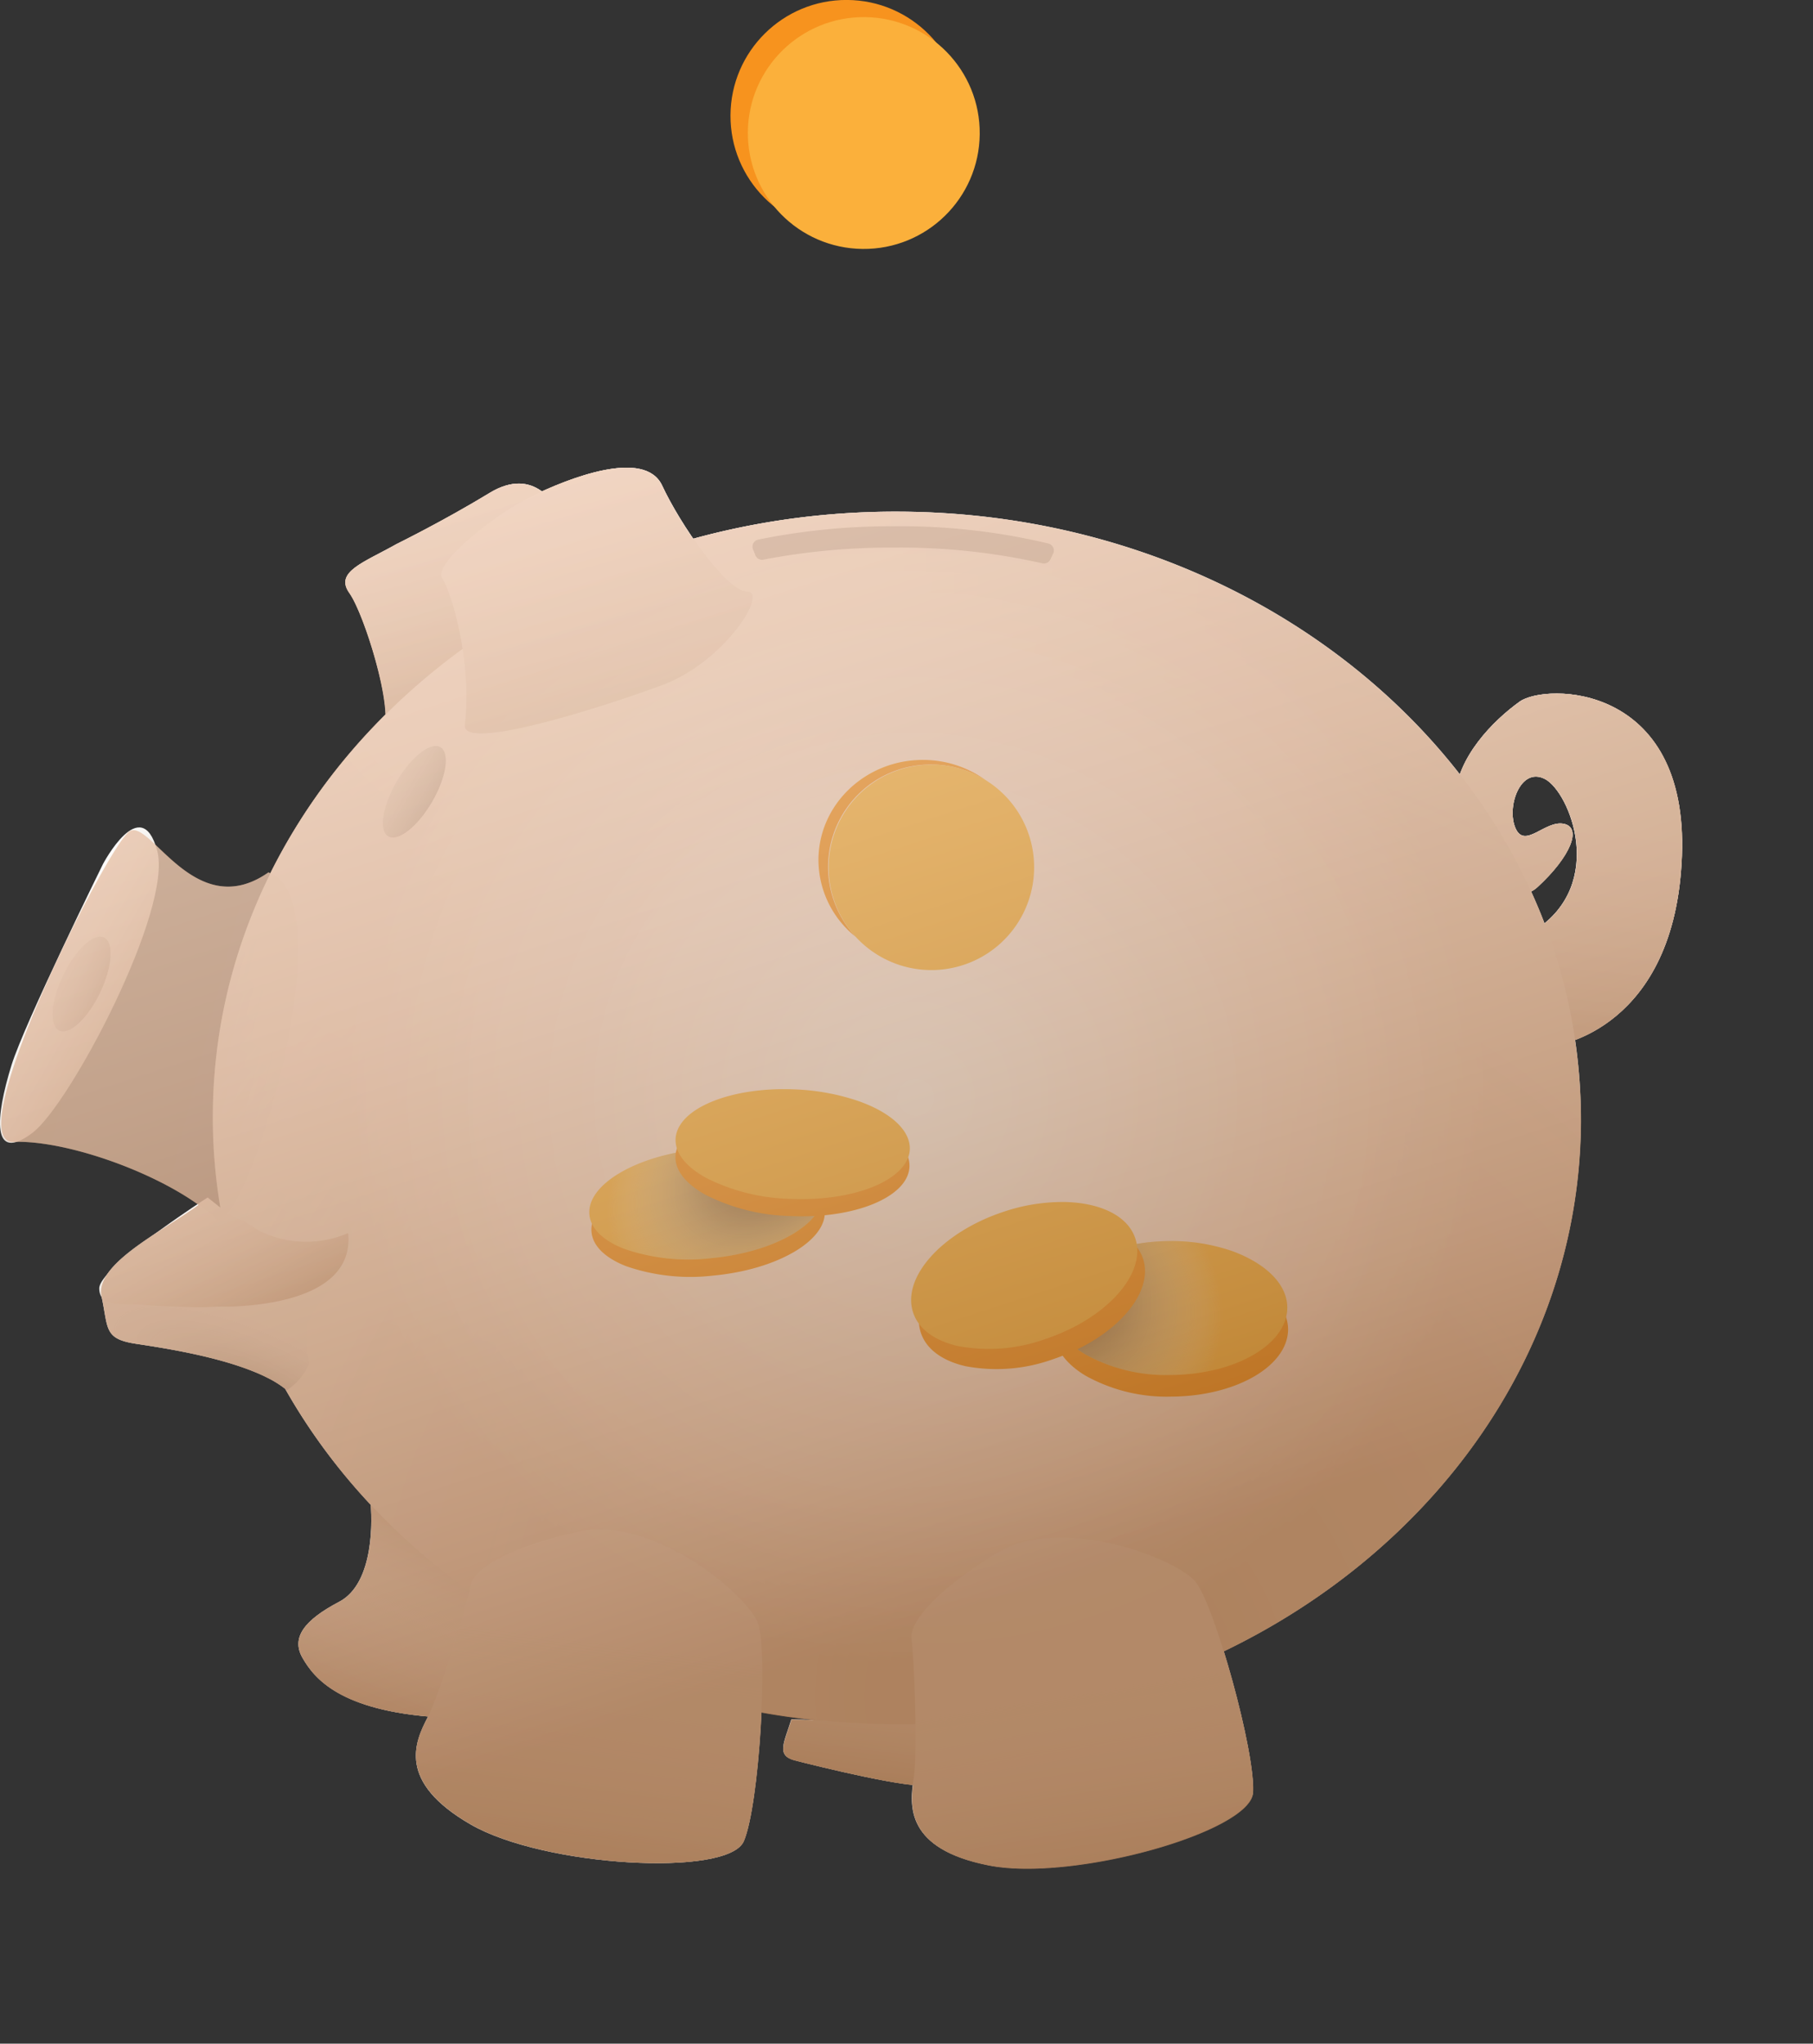 <svg xmlns="http://www.w3.org/2000/svg" xmlns:xlink="http://www.w3.org/1999/xlink" viewBox="0 0 301.04 339.4"><rect x="0" y="0" width="301.04" height="339.4" fill="#333333" stroke="none"/><defs><style>.cls-1{isolation:isolate;}.cls-2{fill:#e6e6e6;}.cls-3{fill:url(#Unbenannter_Verlauf_12);}.cls-4{fill:url(#Unbenannter_Verlauf_12-2);}.cls-21,.cls-25,.cls-26,.cls-5,.cls-8{mix-blend-mode:multiply;}.cls-5{fill:url(#Unbenannter_Verlauf_16);}.cls-6{fill:url(#Unbenannter_Verlauf_16-2);}.cls-7{fill:#f2f2f2;}.cls-8{opacity:0.8;fill:url(#Unbenannter_Verlauf_5);}.cls-9{fill:url(#Unbenannter_Verlauf_252);}.cls-10{fill:url(#Unbenannter_Verlauf_19);}.cls-11{fill:url(#Unbenannter_Verlauf_3);}.cls-12{fill:url(#Unbenannter_Verlauf_7);}.cls-13{fill:url(#Unbenannter_Verlauf_16-3);}.cls-14{fill:url(#Unbenannter_Verlauf_143);}.cls-15{fill:url(#Unbenannter_Verlauf_14);}.cls-16{fill:url(#Unbenannter_Verlauf_30);}.cls-17{fill:url(#Unbenannter_Verlauf_51);}.cls-18{fill:url(#Unbenannter_Verlauf_14-2);}.cls-19{fill:url(#Unbenannter_Verlauf_42);}.cls-20{fill:gray;}.cls-21{fill:#f9bc93;opacity:0.72;}.cls-22{fill:url(#Unbenannter_Verlauf_32);}.cls-23{fill:#f7931e;}.cls-24{fill:#fbb03b;}.cls-25{fill:url(#Unbenannter_Verlauf_254);}.cls-26{fill:url(#Unbenannter_Verlauf_254-2);}.cls-27{opacity:0.44;mix-blend-mode:overlay;fill:url(#Unbenannter_Verlauf_16-4);}</style><linearGradient id="Unbenannter_Verlauf_12" x1="324.44" y1="475.6" x2="304.29" y2="522.69" gradientTransform="translate(2.48 -2.2) rotate(0.32)" gradientUnits="userSpaceOnUse"><stop offset="0" stop-color="#603813"/><stop offset="0.02" stop-color="#694421" stop-opacity="0.94"/><stop offset="0.19" stop-color="#b6a595" stop-opacity="0.49"/><stop offset="0.33" stop-color="#e5e0dc" stop-opacity="0.2"/><stop offset="0.42" stop-color="#f6f6f6" stop-opacity="0.1"/><stop offset="0.52" stop-color="#d9d1ca" stop-opacity="0.26"/><stop offset="0.83" stop-color="#816246" stop-opacity="0.72"/><stop offset="1" stop-color="#603813" stop-opacity="0.9"/></linearGradient><linearGradient id="Unbenannter_Verlauf_12-2" x1="395.97" y1="484.24" x2="390.42" y2="533.92" xlink:href="#Unbenannter_Verlauf_12"/><linearGradient id="Unbenannter_Verlauf_16" x1="504" y1="419.59" x2="509.55" y2="360.56" gradientTransform="translate(2.48 -2.2) rotate(0.32)" gradientUnits="userSpaceOnUse"><stop offset="0" stop-color="#603813"/><stop offset="0.1" stop-color="#816144"/><stop offset="0.23" stop-color="#a28b75"/><stop offset="0.35" stop-color="#bfaea0"/><stop offset="0.47" stop-color="#d6ccc2"/><stop offset="0.6" stop-color="#e8e2dd"/><stop offset="0.73" stop-color="#f5f2f0"/><stop offset="0.86" stop-color="#fcfcfb"/><stop offset="1" stop-color="#fff"/></linearGradient><linearGradient id="Unbenannter_Verlauf_16-2" x1="333.69" y1="356.4" x2="316.74" y2="294.41" xlink:href="#Unbenannter_Verlauf_16"/><radialGradient id="Unbenannter_Verlauf_5" cx="424.24" cy="508.74" r="242.97" gradientTransform="translate(2.48 -2.2) rotate(0.32)" gradientUnits="userSpaceOnUse"><stop offset="0" stop-color="#754c24" stop-opacity="0.5"/><stop offset="1" stop-color="#fff" stop-opacity="0"/></radialGradient><radialGradient id="Unbenannter_Verlauf_252" cx="343.98" cy="321.72" r="131.59" gradientTransform="translate(2.48 -2.2) rotate(0.32)" gradientUnits="userSpaceOnUse"><stop offset="0" stop-color="#fff"/><stop offset="0.48" stop-color="#fff" stop-opacity="0.53"/><stop offset="1" stop-color="#fff" stop-opacity="0"/></radialGradient><radialGradient id="Unbenannter_Verlauf_19" cx="400.97" cy="409.64" r="94.98" gradientTransform="translate(945.2 228.98) rotate(115.36) scale(1 0.99)" gradientUnits="userSpaceOnUse"><stop offset="0" stop-color="#fff"/><stop offset="0.25" stop-color="#fff" stop-opacity="0.99"/><stop offset="0.38" stop-color="#fff" stop-opacity="0.96"/><stop offset="0.49" stop-color="#fff" stop-opacity="0.9"/><stop offset="0.59" stop-color="#fff" stop-opacity="0.83"/><stop offset="0.68" stop-color="#fff" stop-opacity="0.73"/><stop offset="0.76" stop-color="#fff" stop-opacity="0.61"/><stop offset="0.83" stop-color="#fff" stop-opacity="0.46"/><stop offset="0.9" stop-color="#fff" stop-opacity="0.29"/><stop offset="0.97" stop-color="#fff" stop-opacity="0.1"/><stop offset="1" stop-color="#fff" stop-opacity="0"/></radialGradient><linearGradient id="Unbenannter_Verlauf_3" x1="420.66" y1="471.02" x2="435.18" y2="559.92" gradientTransform="translate(2.48 -2.2) rotate(0.32)" gradientUnits="userSpaceOnUse"><stop offset="0.42" stop-color="#f6f6f6" stop-opacity="0.1"/><stop offset="0.52" stop-color="#d9d1ca" stop-opacity="0.26"/><stop offset="0.83" stop-color="#816246" stop-opacity="0.72"/><stop offset="1" stop-color="#603813" stop-opacity="0.9"/></linearGradient><linearGradient id="Unbenannter_Verlauf_7" x1="342.55" y1="554.98" x2="354.96" y2="458.05" gradientTransform="translate(2.48 -2.2) rotate(0.32)" gradientUnits="userSpaceOnUse"><stop offset="0" stop-color="#603813"/><stop offset="0.03" stop-color="#694421" stop-opacity="0.94"/><stop offset="0.26" stop-color="#b6a595" stop-opacity="0.49"/><stop offset="0.45" stop-color="#e5e0dc" stop-opacity="0.2"/><stop offset="0.57" stop-color="#f6f6f6" stop-opacity="0.1"/></linearGradient><linearGradient id="Unbenannter_Verlauf_16-3" x1="361.05" y1="378.88" x2="338.95" y2="298.08" xlink:href="#Unbenannter_Verlauf_16"/><radialGradient id="Unbenannter_Verlauf_143" cx="294.1" cy="458.28" r="35.78" gradientTransform="matrix(0.9, 0.43, -0.15, 0.31, 96.51, 189.79)" gradientUnits="userSpaceOnUse"><stop offset="0" stop-opacity="0.5"/><stop offset="1" stop-color="#fff" stop-opacity="0"/></radialGradient><linearGradient id="Unbenannter_Verlauf_14" x1="293.35" y1="450.13" x2="277.58" y2="422.02" gradientTransform="translate(2.48 -2.2) rotate(0.32)" gradientUnits="userSpaceOnUse"><stop offset="0" stop-color="#754c24"/><stop offset="0.07" stop-color="#896644"/><stop offset="0.2" stop-color="#a88e75"/><stop offset="0.33" stop-color="#c3b1a0"/><stop offset="0.46" stop-color="#d9cdc2"/><stop offset="0.59" stop-color="#e9e3dd"/><stop offset="0.72" stop-color="#f5f3f0"/><stop offset="0.86" stop-color="#fdfcfb"/><stop offset="1" stop-color="#fff"/></linearGradient><linearGradient id="Unbenannter_Verlauf_30" x1="326.05" y1="364.12" x2="306.47" y2="352.73" gradientTransform="translate(470.26 -95.83) rotate(60)" gradientUnits="userSpaceOnUse"><stop offset="0"/><stop offset="0.02" stop-color="#0a0a0a"/><stop offset="0.13" stop-color="#434343"/><stop offset="0.25" stop-color="#757575"/><stop offset="0.37" stop-color="#9f9f9f"/><stop offset="0.49" stop-color="#c2c2c2"/><stop offset="0.62" stop-color="#ddd"/><stop offset="0.74" stop-color="#f0f0f0"/><stop offset="0.87" stop-color="#fbfbfb"/><stop offset="1" stop-color="#fff"/></linearGradient><linearGradient id="Unbenannter_Verlauf_51" x1="335.44" y1="412.2" x2="251.93" y2="391.71" gradientTransform="translate(2.48 -2.2) rotate(0.32)" gradientUnits="userSpaceOnUse"><stop offset="0" stop-color="#fff" stop-opacity="0"/><stop offset="0.55" stop-color="#b9a897" stop-opacity="0.09"/><stop offset="1" stop-color="#603813" stop-opacity="0.2"/></linearGradient><linearGradient id="Unbenannter_Verlauf_14-2" x1="279.45" y1="401.91" x2="252.17" y2="386.27" xlink:href="#Unbenannter_Verlauf_14"/><linearGradient id="Unbenannter_Verlauf_42" x1="284.58" y1="393.31" x2="265" y2="381.92" gradientTransform="translate(461.03 -42.62) rotate(60)" gradientUnits="userSpaceOnUse"><stop offset="0" stop-color="#42210b"/><stop offset="0.12" stop-color="#6e5544"/><stop offset="0.24" stop-color="#948275"/><stop offset="0.36" stop-color="#b5a8a0"/><stop offset="0.48" stop-color="#d0c8c2"/><stop offset="0.61" stop-color="#e5e0dd"/><stop offset="0.73" stop-color="#f3f1f0"/><stop offset="0.86" stop-color="#fcfcfb"/><stop offset="1" stop-color="#fff"/></linearGradient><radialGradient id="Unbenannter_Verlauf_32" cx="400.97" cy="409.64" r="94.98" gradientTransform="translate(945.2 228.98) rotate(115.36) scale(1 0.99)" gradientUnits="userSpaceOnUse"><stop offset="0" stop-color="#fff" stop-opacity="0.5"/><stop offset="0.28" stop-color="#fff" stop-opacity="0.33"/><stop offset="0.6" stop-color="#fff" stop-opacity="0.15"/><stop offset="0.85" stop-color="#fff" stop-opacity="0.04"/><stop offset="1" stop-color="#fff" stop-opacity="0"/></radialGradient><radialGradient id="Unbenannter_Verlauf_254" cx="364.02" cy="423.55" r="20.89" gradientTransform="matrix(0.6, 0.8, -1.2, 0.9, 667.78, -253.2)" gradientUnits="userSpaceOnUse"><stop offset="0" stop-color="#754c24"/><stop offset="0.16" stop-color="#825d39" stop-opacity="0.91"/><stop offset="0.44" stop-color="#a58a70" stop-opacity="0.65"/><stop offset="0.8" stop-color="#ddd3c9" stop-opacity="0.24"/><stop offset="1" stop-color="#fff" stop-opacity="0"/></radialGradient><radialGradient id="Unbenannter_Verlauf_254-2" cx="412.55" cy="439.92" r="30.97" gradientTransform="matrix(0.85, 0.53, -0.43, 0.69, 261.26, -81.25)" xlink:href="#Unbenannter_Verlauf_254"/><linearGradient id="Unbenannter_Verlauf_16-4" x1="422.23" y1="490.16" x2="315.63" y2="162.84" gradientTransform="matrix(1, 0, 0, 1, 0, 0)" xlink:href="#Unbenannter_Verlauf_16"/></defs><title>Sparschwein_farbig_lächelnd</title><g class="cls-1"><g id="Ebene_1" data-name="Ebene 1"><g id="bein_hinten_links" data-name="bein hinten links"><path class="cls-2" d="M310.67,476.32c0.37,3.12.7,13.84-5.16,16.92s-8,6-6.09,9.32,6.18,8.8,22.54,9.87c3.33,0.22,6.93-20.81,6.93-20.81Z" transform="translate(-249.19 -227.23)"/><path class="cls-3" d="M310.67,476.32c0.37,3.12.7,13.84-5.16,16.92s-8,6-6.09,9.32,6.18,8.8,22.54,9.87c3.33,0.22,6.93-20.81,6.93-20.81Z" transform="translate(-249.19 -227.23)"/></g><g id="bein_hinten_rechts" data-name="bein hinten rechts"><path class="cls-2" d="M380.59,512.75c-1.19,3.89-2.57,6,.55,6.82s20,5,22,4S403,513.46,403,513.46Z" transform="translate(-249.19 -227.23)"/><path class="cls-4" d="M380.59,512.75c-1.19,3.89-2.57,6,.55,6.82s20,5,22,4S403,513.46,403,513.46Z" transform="translate(-249.19 -227.23)"/></g><g id="schwanz"><path class="cls-2" d="M507.46,400.86s19.89-2.62,21-31.44-22.63-28.76-26.94-25.67S491,353,490.74,360.05s8.27,19.53,13.75,14.49,7.46-9.89,4.34-10.5-6.45,4.25-8,.73,0.84-10.32,4.92-8.15,10.23,17.4-1.7,25.12S507.46,400.86,507.46,400.86Z" transform="translate(-249.19 -227.23)"/><path class="cls-5" d="M507.46,400.86s19.89-2.62,21-31.44-22.63-28.76-26.94-25.67S491,353,490.74,360.05s8.27,19.53,13.75,14.49,7.46-9.89,4.34-10.5-6.45,4.25-8,.73,0.84-10.32,4.92-8.15,10.23,17.4-1.7,25.12S507.46,400.86,507.46,400.86Z" transform="translate(-249.19 -227.23)"/></g><g id="ohr_hinten" data-name="ohr hinten"><path class="cls-2" d="M315.06,317.57c-5.47,3.09-10.35,4.62-7.84,8.14s7.3,19.13,5.72,22.63,31.28-19.89,31.28-19.89l-2.63-16.77s-3.47-7.23-11.09-2.59S315.06,317.57,315.06,317.57Z" transform="translate(-249.19 -227.23)"/><path class="cls-6" d="M315.06,317.57c-5.47,3.09-10.35,4.62-7.84,8.14s7.3,19.13,5.72,22.63,31.28-19.89,31.28-19.89l-2.63-16.77s-3.47-7.23-11.09-2.59S315.06,317.57,315.06,317.57Z" transform="translate(-249.19 -227.23)"/></g><g id="Körper"><path class="cls-7" d="M511.68,413.55c0.31-55.62-50.28-101-113-101.35S284.84,356.65,284.53,412.28a90.27,90.27,0,0,0,1.14,14.86q0.17,1,.36,2.07c0.2,0.48.39,0.94,0.62,1.37l1,0.7,0.9,0.67c1.46,4,9.46,3,8.46,8-1,2-7,2-5.82,5.76a8.77,8.77,0,0,0,.22,1.3c0.73,3,2.46,5.69,3.94,8.68l0.78,1.44c18.41,33.23,56.85,56.2,101.42,56.45C460.26,514,511.36,469.17,511.68,413.55Z" transform="translate(-249.19 -227.23)"/><path class="cls-8" d="M511.68,413.55c0.31-55.62-50.28-101-113-101.35S284.84,356.65,284.53,412.28a90.27,90.27,0,0,0,1.14,14.86q0.17,1,.36,2.07c0.2,0.48.39,0.94,0.62,1.37l1,0.7,0.9,0.67c1.46,4,9.46,3,8.46,8-1,2-7,2-5.82,5.76a8.77,8.77,0,0,0,.22,1.3c0.73,3,2.46,5.69,3.94,8.68l0.78,1.44c18.41,33.23,56.85,56.2,101.42,56.45C460.26,514,511.36,469.17,511.68,413.55Z" transform="translate(-249.19 -227.23)"/><path class="cls-9" d="M511.68,413.55c0.31-55.62-50.28-101-113-101.35S284.84,356.65,284.53,412.28a90.27,90.27,0,0,0,1.14,14.86q0.17,1,.36,2.07c0.2,0.48.39,0.94,0.62,1.37l1,0.7,0.9,0.67c1.46,4,9.46,3,8.46,8-1,2-7,2-5.82,5.76a8.77,8.77,0,0,0,.22,1.3c0.73,3,2.46,5.69,3.94,8.68l0.78,1.44c18.41,33.23,56.85,56.2,101.42,56.45C460.26,514,511.36,469.17,511.68,413.55Z" transform="translate(-249.19 -227.23)"/><circle class="cls-10" cx="400.03" cy="416.43" r="150.2" transform="translate(-267.82 586.89) rotate(-89.68)"/></g><g id="Bein_rechts" data-name="Bein rechts"><path class="cls-2" d="M400.54,499.43c0.38,2.34,1.1,18.54.37,23.1S399.53,534.3,413.4,537s43.35-5.55,43.83-12.08-6.37-31.15-9.53-35-22.33-11.39-33.22-4.65S400.16,497.09,400.54,499.43Z" transform="translate(-249.19 -227.23)"/><path class="cls-11" d="M400.54,499.43c0.38,2.34,1.1,18.54.37,23.1S399.53,534.3,413.4,537s43.35-5.55,43.83-12.08-6.37-31.15-9.53-35-22.33-11.39-33.22-4.65S400.16,497.09,400.54,499.43Z" transform="translate(-249.19 -227.23)"/></g><g id="bein_links" data-name="bein links"><path class="cls-2" d="M327.34,490.44c-0.4,2.34-5,17.89-7.14,22s-5.12,10.69,7.11,17.77S370.12,539,372.69,533s4.07-31.54,2.35-36.22-17.43-18-29.92-15.17S327.74,488.11,327.34,490.44Z" transform="translate(-249.19 -227.23)"/><path class="cls-12" d="M327.34,490.44c-0.4,2.34-5,17.89-7.14,22s-5.12,10.69,7.11,17.77S370.12,539,372.69,533s4.07-31.54,2.35-36.22-17.43-18-29.92-15.17S327.74,488.11,327.34,490.44Z" transform="translate(-249.19 -227.23)"/></g><g id="ohr_vorne" data-name="ohr vorne"><path class="cls-2" d="M326.39,347.64c1.23-10.71-2.21-22-3.76-24.37s8.44-10.47,14.69-13.55,18.94-8.08,21.83-1.83,10.62,17.59,14.12,17.61S369.5,337.16,359.15,341,325.88,352.05,326.39,347.64Z" transform="translate(-249.19 -227.23)"/><path class="cls-13" d="M326.39,347.64c1.23-10.71-2.21-22-3.76-24.37s8.44-10.47,14.69-13.55,18.94-8.08,21.83-1.83,10.62,17.59,14.12,17.61S369.5,337.16,359.15,341,325.88,352.05,326.39,347.64Z" transform="translate(-249.19 -227.23)"/></g><g id="mund"><path class="cls-2" d="M281.72,427.65c-6.26,4.45-16.81,9.65-15.67,14.91s0.35,7,5.61,7.82c3.8,0.58,12.21,1.8,18.78,4.28q0.76,0.29,1.48.59t1.4,0.64a17.41,17.41,0,0,1,3.52,2.22,10.69,10.69,0,0,0,2.88-2.9,7.47,7.47,0,0,0,.78-1.56,22,22,0,0,1-.35-5.5q0-.55.09-1.1C303,441,310,437,307,430c-5,6-13,6-19.11,2.41a9.12,9.12,0,0,1-1.08-.52,8.89,8.89,0,0,1-1-.69c-0.32-.22-0.64-0.46-1-0.71l-0.75-.67-0.71-.66Z" transform="translate(-249.19 -227.23)"/><path class="cls-14" d="M281.72,427.65c-6.26,4.45-16.81,9.65-15.67,14.91s0.35,7,5.61,7.82c3.8,0.58,12.21,1.8,18.78,4.28q0.76,0.29,1.48.59t1.4,0.64a17.41,17.41,0,0,1,3.52,2.22,10.69,10.69,0,0,0,2.88-2.9,7.47,7.47,0,0,0,.78-1.56,22,22,0,0,1-.35-5.5q0-.55.09-1.1C303,441,310,437,307,430c-5,6-13,6-19.11,2.41a9.12,9.12,0,0,1-1.08-.52,8.89,8.89,0,0,1-1-.69c-0.32-.22-0.64-0.46-1-0.71l-0.75-.67-0.71-.66Z" transform="translate(-249.19 -227.23)"/><path class="cls-15" d="M283.67,426.1s-18,11.59-18,15.09,4.66,2.36,7.78,2.77c1.09,0.14,4.28.26,8.07,0.36l1.66,0c0.85-.05,1.75-0.08,2.67-0.09h1.4C295,444,308,442,307,432a17.51,17.51,0,0,1-14.91-.45c-0.38-.24-0.76-0.5-1.14-0.78a8.3,8.3,0,0,1-1.22-.75c-0.44-.17-0.88-0.34-1.34-0.48l-1.13-.62-1-.76Z" transform="translate(-249.19 -227.23)"/></g><ellipse class="cls-16" cx="317.98" cy="358.73" rx="8.58" ry="3.39" transform="translate(-401.39 224.88) rotate(-59.68)"/><g id="Nase"><path class="cls-17" d="M293.81,372.1c-12.13,8.5-19.53-8.78-23-6.85s-28.64,52-19.28,51.61,26.56,6,33.82,13C291.11,429.36,306.45,376.46,293.81,372.1Z" transform="translate(-249.19 -227.23)"/><path class="cls-18" d="M251.11,404.09c-2.71,8.74-3.37,16.45,3.5,11.25,6.17-4.67,23.35-37.14,20.67-46.89s-9,2.29-9,2.29S253.24,397.22,251.11,404.09Z" transform="translate(-249.19 -227.23)"/><ellipse class="cls-19" cx="262.73" cy="390.63" rx="8.58" ry="3.39" transform="translate(-452.36 230.84) rotate(-64.31)"/></g><path class="cls-20" d="M423.59,320.15a1.18,1.18,0,0,1-1.34.63,107.35,107.35,0,0,0-24.64-2.61,111.76,111.76,0,0,0-21.65,2,1.18,1.18,0,0,1-1.34-.73l-0.4-1a1.19,1.19,0,0,1,.85-1.59,110.53,110.53,0,0,1,22.52-2.22,105.62,105.62,0,0,1,25.7,2.87,1.19,1.19,0,0,1,.76,1.68Z" transform="translate(-249.19 -227.23)"/><path class="cls-21" d="M282.17,427.31a4,4,0,0,1-.44.34c-6.26,4.45-16.81,9.65-15.67,14.91s0.35,7,5.61,7.82c4.2,0.65,14,2.08,20.8,5.13,0.52,0.23,1,.48,1.5.73s0.94,0.52,1.37.79a14.65,14.65,0,0,1,1.21.86,100.79,100.79,0,0,0,14.21,19.27c0.31,3.86.18,13.23-5.24,16.08-5.86,3.08-8,6-6.09,9.32s5.89,8.41,20.85,9.74l-0.06.12c-2.17,4.08-5.12,10.69,7.11,17.77S370.14,539,372.71,533c1.44-3.37,2.54-12.84,2.93-21.35q4.3,0.77,8.72,1.25l-3.74-.12c-1.19,3.89-2.57,6,.55,6.82,2.55,0.65,14.34,3.57,19.61,4.08-0.58,4.54-.12,10.86,12.65,13.37,13.87,2.73,43.35-5.55,43.83-12.08,0.29-4-2.18-14.83-4.85-23.49,35.15-16.95,59.09-49.91,59.3-87.92a90.29,90.29,0,0,0-1-13.6c5.69-2.14,16.92-9.07,17.76-30.53,1.14-28.83-22.63-28.76-26.94-25.67-3.42,2.45-8.06,6.87-9.95,12.09-20.38-26.18-54.36-43.42-92.93-43.64a126.88,126.88,0,0,0-34.37,4.5,64.74,64.74,0,0,1-5.15-8.81c-2.63-5.68-13.36-2.07-20,.95-1.81-1.34-4.66-2.18-8.66.25-7.62,4.63-15.44,8.49-15.44,8.49-5.47,3.09-10.35,4.62-7.84,8.14,2.12,3,5.84,14.51,6,20.16a100.11,100.11,0,0,0-19.12,26.35l-0.31-.13c-12.13,8.5-19.53-8.78-23-6.85s-28.64,52-19.28,51.61c8.18-.3,22.38,4.51,30.67,10.45m223.49-46.73q-1-2.68-2.22-5.29a4.69,4.69,0,0,0,1.07-.75c5.48-5,7.46-9.89,4.34-10.5s-6.45,4.25-8,.73,0.84-10.32,4.92-8.15C509.67,358.69,515.41,372.59,505.67,380.58Z" transform="translate(-249.19 -227.23)"/><circle class="cls-22" cx="400.03" cy="416.43" r="150.2" transform="translate(-267.82 586.89) rotate(-89.68)"/><circle class="cls-23" cx="389.74" cy="246.48" r="19.25" transform="translate(-108.11 407.6) rotate(-89.68)"/><circle class="cls-24" cx="390.9" cy="248.24" r="19.25" transform="matrix(0.01, -1, 1, 0.01, -108.72, 410.51)"/><path class="cls-23" d="M403.92,354.2a17,17,0,0,1,9.07,2.69,17.72,17.72,0,0,0-10.46-3.46c-9.58-.05-17.39,7.36-17.44,16.55a16.36,16.36,0,0,0,6.19,12.84A17,17,0,0,1,403.92,354.2Z" transform="translate(-249.19 -227.23)"/><path class="cls-24" d="M413,356.88a17.06,17.06,0,1,0,7.9,14.47A17,17,0,0,0,413,356.88Z" transform="translate(-249.19 -227.23)"/><path class="cls-23" d="M376.35,421.38a37,37,0,0,0-10.44-.42c-10.69,1-19,5.9-18.5,10.9,0.23,2.39,2.42,4.36,5.8,5.67a32.66,32.66,0,0,0,14.42,1.54c10.69-1,19-5.9,18.5-10.9C385.82,425,381.93,422.47,376.35,421.38Z" transform="translate(-249.19 -227.23)"/><path class="cls-24" d="M376,418.49a37,37,0,0,0-10.44-.42c-10.69,1-19,5.9-18.5,10.9,0.23,2.39,2.42,4.36,5.8,5.67a32.66,32.66,0,0,0,14.42,1.54c10.69-1,19-5.9,18.5-10.9C385.44,422.06,381.55,419.58,376,418.49Z" transform="translate(-249.19 -227.23)"/><path class="cls-25" d="M376,418.49a37,37,0,0,0-10.44-.42c-10.69,1-19,5.9-18.5,10.9,0.23,2.39,2.42,4.36,5.8,5.67a32.66,32.66,0,0,0,14.42,1.54c10.69-1,19-5.9,18.5-10.9C385.44,422.06,381.55,419.58,376,418.49Z" transform="translate(-249.19 -227.23)"/><path class="cls-23" d="M391.45,412.9A37,37,0,0,0,381.17,411c-10.73-.47-19.61,3.22-19.82,8.24-0.1,2.39,1.8,4.65,5,6.42a32.66,32.66,0,0,0,14.07,3.52C391.11,429.69,400,426,400.2,421,400.34,417.74,396.83,414.75,391.45,412.9Z" transform="translate(-249.19 -227.23)"/><path class="cls-24" d="M391.47,410a37,37,0,0,0-10.28-1.85c-10.73-.47-19.61,3.22-19.82,8.24-0.1,2.39,1.8,4.65,5,6.42a32.66,32.66,0,0,0,14.07,3.52c10.73,0.47,19.61-3.22,19.82-8.24C400.36,414.82,396.85,411.83,391.47,410Z" transform="translate(-249.19 -227.23)"/><path class="cls-23" d="M453.92,438.59a30.75,30.75,0,0,0-10.36-1.66c-10.74.06-19.42,5.08-19.39,11.23,0,2.93,2,5.58,5.28,7.54a27.71,27.71,0,0,0,14.23,3.47c10.74-.06,19.42-5.08,19.39-11.23C463,444,459.38,440.53,453.92,438.59Z" transform="translate(-249.19 -227.23)"/><path class="cls-24" d="M453.79,435a30.75,30.75,0,0,0-10.36-1.66c-10.74.06-19.42,5.08-19.39,11.23,0,2.93,2,5.58,5.28,7.54a27.71,27.71,0,0,0,14.23,3.47c10.74-.06,19.42-5.08,19.39-11.23C462.91,440.41,459.25,437,453.79,435Z" transform="translate(-249.19 -227.23)"/><path class="cls-26" d="M453.79,435a30.75,30.75,0,0,0-10.36-1.66c-10.74.06-19.42,5.08-19.39,11.23,0,2.93,2,5.58,5.28,7.54a27.71,27.71,0,0,0,14.23,3.47c10.74-.06,19.42-5.08,19.39-11.23C462.91,440.41,459.25,437,453.79,435Z" transform="translate(-249.19 -227.23)"/><path class="cls-23" d="M427.31,430.19A30.75,30.75,0,0,0,417,431.86c-10.18,3.41-16.86,10.9-14.9,16.73,0.93,2.78,3.67,4.66,7.37,5.52a27.71,27.71,0,0,0,14.6-1.16c10.18-3.41,16.86-10.9,14.9-16.73C437.67,432.46,433.12,430.33,427.31,430.19Z" transform="translate(-249.19 -227.23)"/><path class="cls-24" d="M426.08,426.85a30.75,30.75,0,0,0-10.36,1.66c-10.18,3.41-16.86,10.9-14.9,16.73,0.93,2.78,3.67,4.66,7.37,5.52a27.71,27.71,0,0,0,14.6-1.16c10.18-3.41,16.86-10.9,14.9-16.73C436.43,429.11,431.88,427,426.08,426.85Z" transform="translate(-249.19 -227.23)"/><path class="cls-27" d="M282.17,427.31a4,4,0,0,1-.44.34c-6.26,4.45-16.81,9.65-15.67,14.91s0.35,7,5.61,7.82c4.2,0.65,14,2.08,20.8,5.13,0.52,0.23,1,.48,1.5.73s0.94,0.52,1.37.79a14.65,14.65,0,0,1,1.21.86,100.79,100.79,0,0,0,14.21,19.27c0.31,3.86.18,13.23-5.24,16.08-5.86,3.08-8,6-6.09,9.32s5.89,8.41,20.85,9.74l-0.06.12c-2.17,4.08-5.12,10.69,7.11,17.77S370.14,539,372.71,533c1.44-3.37,2.54-12.84,2.93-21.35q4.3,0.77,8.72,1.25l-3.74-.12c-1.19,3.89-2.57,6,.55,6.82,2.55,0.65,14.34,3.57,19.61,4.08-0.58,4.54-.12,10.86,12.65,13.37,13.87,2.73,43.35-5.55,43.83-12.08,0.29-4-2.18-14.83-4.85-23.49,35.15-16.95,59.09-49.91,59.3-87.92a90.29,90.29,0,0,0-1-13.6c5.69-2.14,16.92-9.07,17.76-30.53,1.14-28.83-22.63-28.76-26.94-25.67-3.42,2.45-8.06,6.87-9.95,12.09-20.38-26.18-54.36-43.42-92.93-43.64a126.88,126.88,0,0,0-34.37,4.5,64.74,64.74,0,0,1-5.15-8.81c-2.63-5.68-13.36-2.07-20,.95-1.81-1.34-4.66-2.18-8.66.25-7.62,4.63-15.44,8.49-15.44,8.49-5.47,3.09-10.35,4.62-7.84,8.14,2.12,3,5.84,14.51,6,20.16a100.11,100.11,0,0,0-19.12,26.35l-0.31-.13c-12.13,8.5-19.53-8.78-23-6.85s-28.64,52-19.28,51.61c8.18-.3,22.38,4.51,30.67,10.45m223.49-46.73q-1-2.68-2.22-5.29a4.69,4.69,0,0,0,1.07-.75c5.48-5,7.46-9.89,4.34-10.5s-6.45,4.25-8,.73,0.84-10.32,4.92-8.15C509.67,358.69,515.41,372.59,505.67,380.58Z" transform="translate(-249.19 -227.23)"/></g></g></svg>